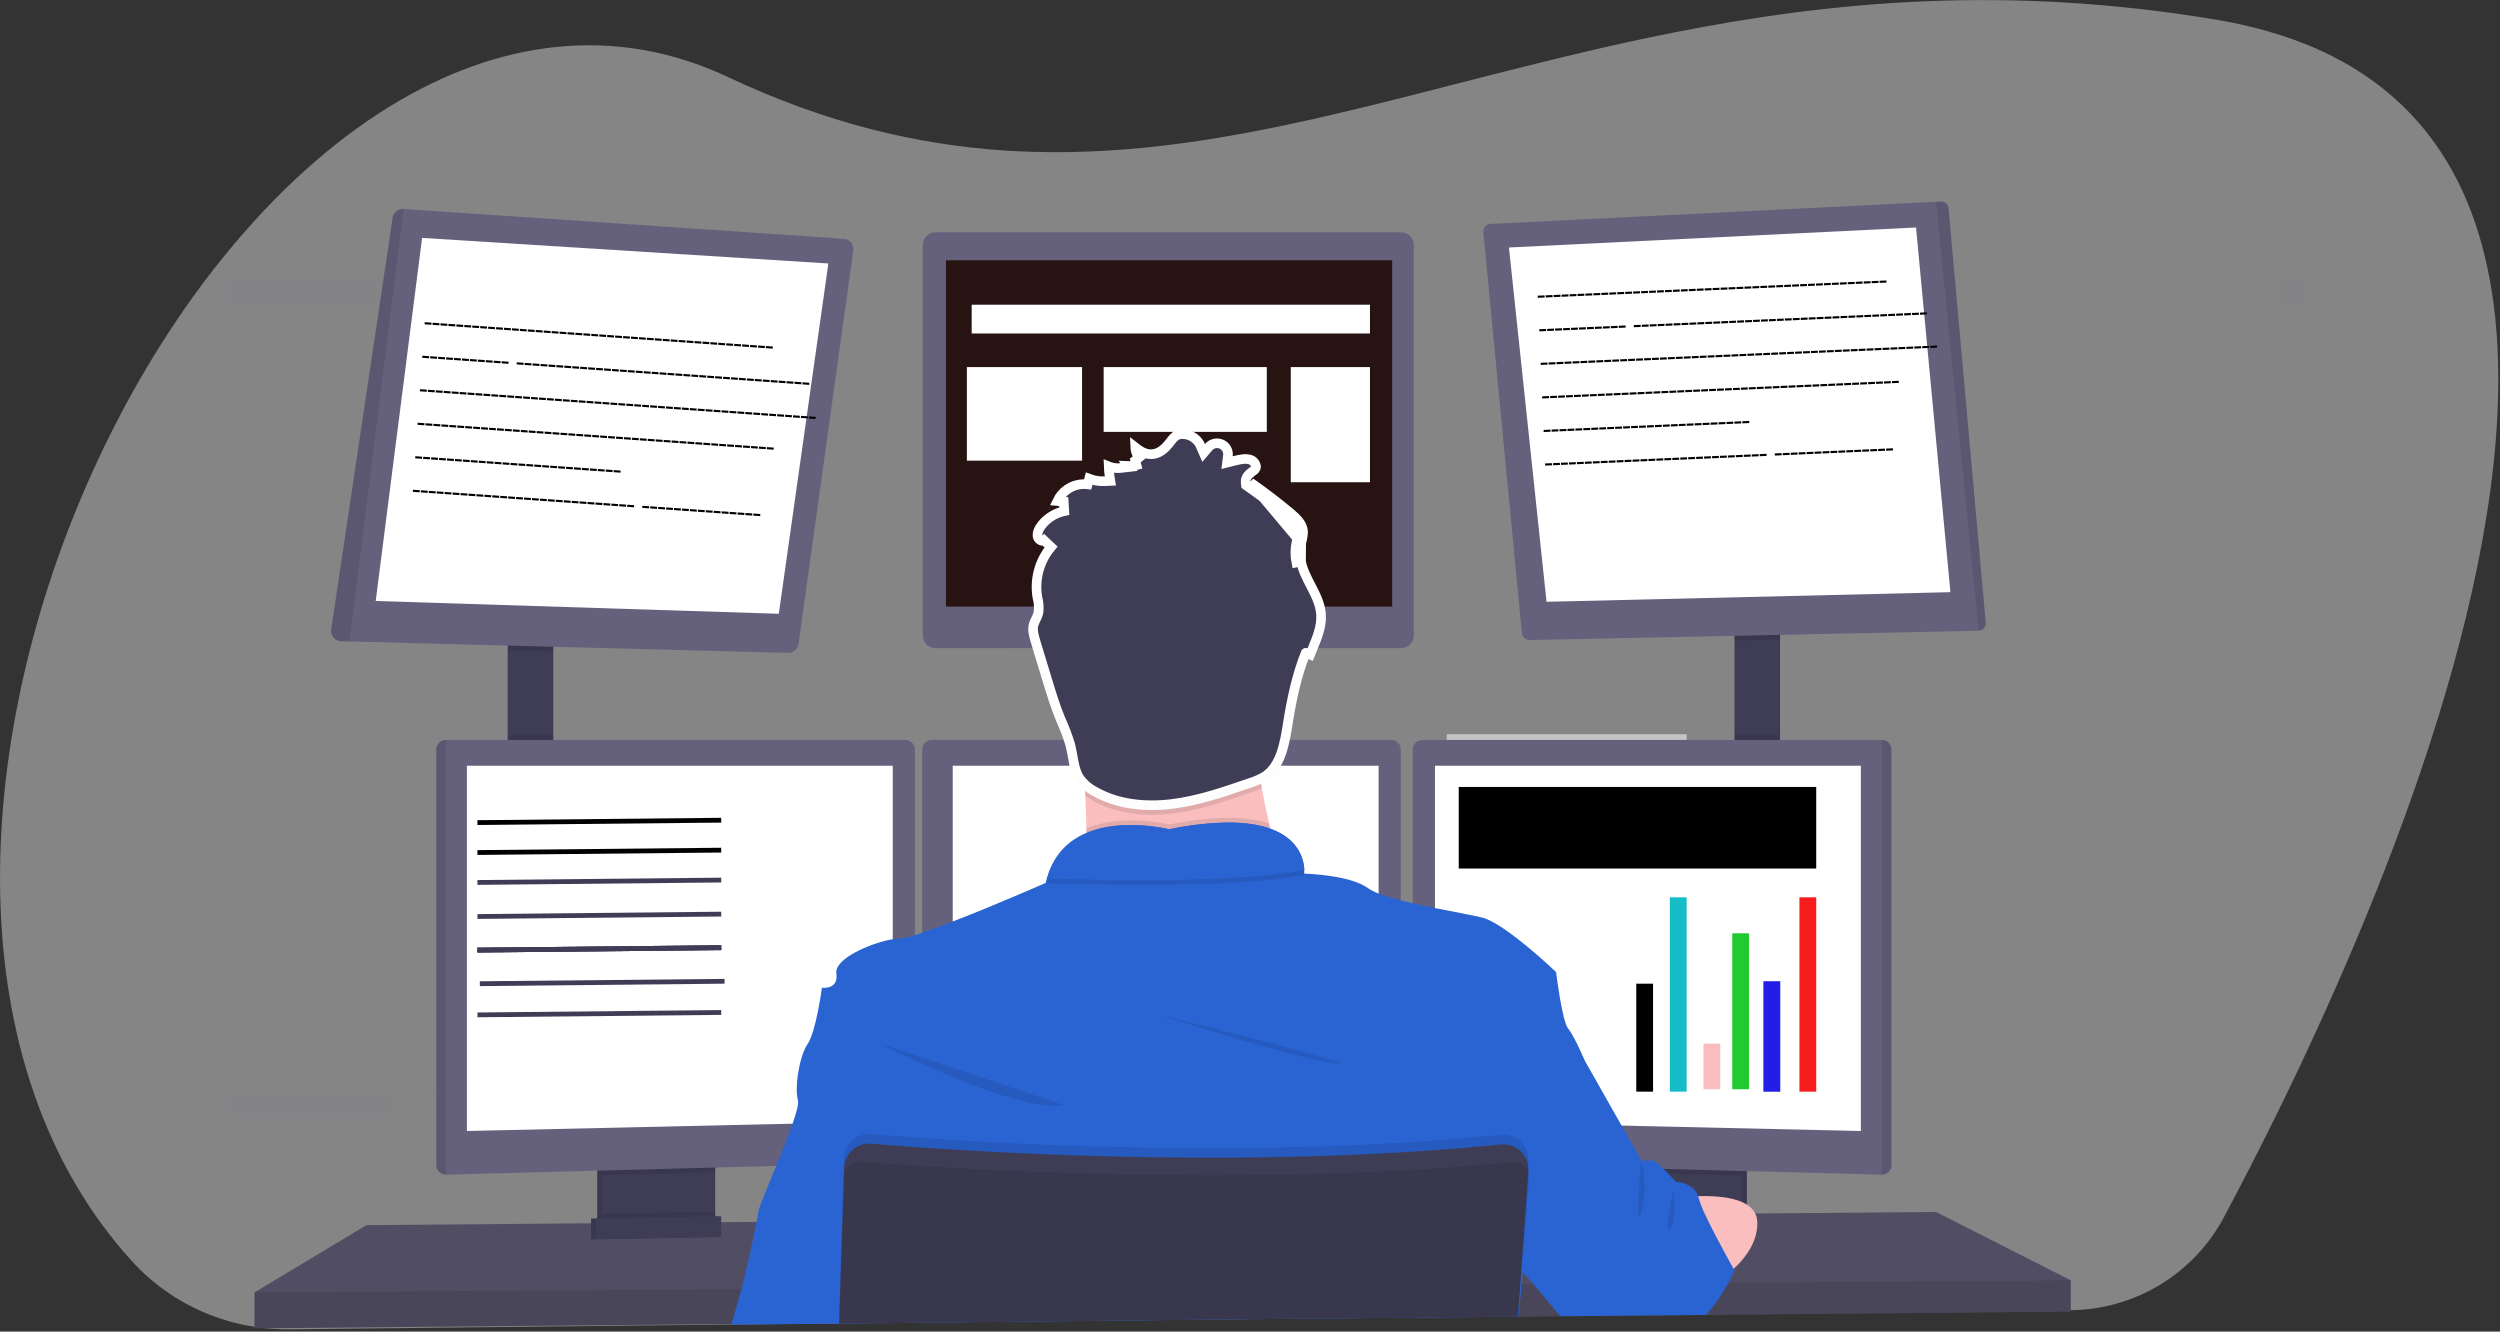 <svg width="1042" height="555" viewBox="0 0 1042 555" fill="none" xmlns="http://www.w3.org/2000/svg">
<rect x="0" y="0" width="1042" height="555" fill="#333333" stroke="none"/>
<g clip-path="url(#clip0)">
<path opacity="0.4" d="M961.48 438.21C960.32 440.71 959.163 443.177 958.01 445.61C956.21 449.39 954.433 453.097 952.68 456.73C951.9 458.34 951.12 459.92 950.36 461.5C941.76 479.07 933.73 494.61 926.91 507.39C920.722 518.97 911.533 528.672 900.306 535.481C889.08 542.29 876.229 545.954 863.1 546.09L711.45 547.74H709.85L696.85 547.88L685.73 548L651.63 548.37H650.25L632.89 548.56H632.36L525.36 549.72L429.85 550.72L418.74 550.84L349.74 551.59H349.66L304.91 552.07H304.43L162.93 553.6L120.6 554.06C111.567 554.162 102.571 552.874 93.93 550.24C78.892 545.698 65.377 537.141 54.84 525.49C36.66 505.46 23.41 482.09 14.51 456.73C13.223 453.07 12.023 449.363 10.91 445.61C-19.9 341.46 17.66 207.09 85.26 117.17C88.093 113.41 90.973 109.743 93.9 106.17L93.97 106.09C114.76 80.57 138.07 59.25 162.9 44.09C206.9 17.18 255.65 9.6 303.6 32.19C344.17 51.31 382.05 60.3 418.77 62.74C422.48 62.98 426.19 63.16 429.88 63.27C514.11 65.92 593.05 35.57 685.75 15.98C689.44 15.2 693.14 14.43 696.87 13.7C763 0.54 836.36 -6.4 923.6 8.19C932.664 9.671 941.607 11.81 950.36 14.59C954.207 15.83 957.913 17.163 961.48 18.59C1003.12 35.53 1025.83 66.83 1035.48 106.05C1036.39 109.69 1037.18 113.393 1037.85 117.16C1054.96 211.5 1004.85 345.32 961.48 438.21Z" fill="white"/>
<g opacity="0.1">
<path opacity="0.1" d="M162.99 53.42V563.04L120.66 563.5C111.627 563.602 102.631 562.314 93.99 559.68V115.42H94.06C114.85 89.87 138.16 68.55 162.99 53.42Z" fill="#6C63FF"/>
<path opacity="0.1" d="M1037.99 126.5H85.35C88.183 122.74 91.063 119.073 93.99 115.5V115.42H1035.62C1036.53 119.04 1037.32 122.733 1037.99 126.5Z" fill="#6C63FF"/>
<path opacity="0.1" d="M961.57 27.93V454.93H958.1C956.3 458.71 954.523 462.417 952.77 466.05C951.99 467.66 951.21 469.24 950.45 470.82V23.89C954.297 25.13 958.003 26.477 961.57 27.93Z" fill="#6C63FF"/>
<path opacity="0.1" d="M696.96 23V557.25L685.84 557.37V25.28C689.53 24.5 693.23 23.73 696.96 23Z" fill="#6C63FF"/>
<path opacity="0.1" d="M429.97 72.57V560.15L418.86 560.27V72.04C422.57 72.28 426.28 72.42 429.97 72.57Z" fill="#6C63FF"/>
<path opacity="0.1" d="M958.1 454.94C956.3 458.72 954.523 462.427 952.77 466.06H14.6C13.313 462.4 12.113 458.693 11 454.94H958.1Z" fill="#6C63FF"/>
</g>
<path d="M230.6 265.83H211.6V323.49H230.6V265.83Z" fill="#3F3D56"/>
<path d="M741.93 262.83H722.93V323.83H741.93V262.83Z" fill="#3F3D56"/>
<path d="M863.1 533.65V546.65L711.18 548.05L709.56 548.08L651.82 548.61L650.44 548.63L632.89 548.78H632.37L525.39 549.77L349.78 551.4H349.63L304.98 551.82L304.5 551.83L106.1 553.65V538.65L152.75 510.65L246.35 509.87L248.35 509.86L249.01 509.85L251.01 509.82L295.95 509.45L297.96 509.44L298.6 509.43L300.6 509.42L315.01 509.3L315.39 509.29L350.94 508.99H351.23L628.63 506.65L635.42 506.6H636.1L641.28 506.55L678.93 506.24L680.93 506.21L682.78 506.19H683.74L695.45 506.1L697.77 506.07L700.88 506.05L710.63 505.96L726.1 505.83L728.1 505.81L731.58 505.79H732.23L806.94 505.15L863.1 533.65Z" fill="#65617D"/>
<path opacity="0.2" d="M863.1 533.65V546.65L711.18 548.05L709.56 548.08L651.82 548.61L650.44 548.63L632.89 548.78H632.37L525.39 549.77L349.78 551.4H349.63L304.98 551.82L304.5 551.83L106.1 553.65V538.65L152.75 510.65L246.35 509.87L248.35 509.86L249.01 509.85L251.01 509.82L295.95 509.45L297.96 509.44L298.6 509.43L300.6 509.42L315.01 509.3L315.39 509.29L350.94 508.99H351.23L628.63 506.65L635.42 506.6H636.1L641.28 506.55L678.93 506.24L680.93 506.21L682.78 506.19H683.74L695.45 506.1L697.77 506.07L700.88 506.05L710.63 505.96L726.1 505.83L728.1 505.81L731.58 505.79H732.23L806.94 505.15L863.1 533.65Z" fill="black"/>
<path d="M296.1 483.66V508.15C296.101 509.31 295.772 510.446 295.152 511.427C294.533 512.408 293.648 513.192 292.6 513.69C291.82 514.068 290.967 514.273 290.1 514.29L255.2 515.03C254.268 515.052 253.343 514.857 252.5 514.46C251.434 513.971 250.53 513.186 249.897 512.199C249.265 511.211 248.929 510.063 248.93 508.89V483.66H296.1Z" fill="#3F3D56"/>
<path opacity="0.1" d="M296.1 483.66V508.15C296.101 509.31 295.772 510.446 295.152 511.427C294.533 512.408 293.648 513.192 292.6 513.69C291.82 514.068 290.967 514.273 290.1 514.29L255.2 515.03C254.268 515.052 253.343 514.857 252.5 514.46C251.434 513.971 250.53 513.186 249.897 512.199C249.265 511.211 248.929 510.063 248.93 508.89V483.66H296.1Z" fill="black"/>
<path d="M298.1 483.66V508.15C298.101 509.31 297.772 510.446 297.152 511.427C296.533 512.408 295.648 513.192 294.6 513.69C293.82 514.068 292.967 514.273 292.1 514.29L257.2 515.03C256.268 515.052 255.343 514.857 254.5 514.46C253.434 513.971 252.53 513.186 251.897 512.199C251.265 511.211 250.929 510.063 250.93 508.89V483.66H298.1Z" fill="#3F3D56"/>
<path d="M728.1 483.66H680.93V515.16H728.1V483.66Z" fill="#3F3D56"/>
<path opacity="0.1" d="M728.1 483.66H680.93V515.16H728.1V483.66Z" fill="black"/>
<path d="M726.1 483.66H678.93V515.16H726.1V483.66Z" fill="#3F3D56"/>
<path opacity="0.1" d="M230.6 265.82V271.55L211.6 271.06V265.82H230.6Z" fill="black"/>
<path d="M355.66 104.4L332.83 268.4C332.685 269.448 332.16 270.405 331.353 271.089C330.547 271.774 329.517 272.137 328.46 272.11L145.66 267.37L142.19 267.28C141.586 267.266 140.991 267.124 140.446 266.865C139.9 266.605 139.415 266.234 139.022 265.774C138.63 265.315 138.339 264.777 138.168 264.198C137.997 263.618 137.95 263.009 138.03 262.41L163.66 90.73C163.825 89.667 164.383 88.704 165.224 88.032C166.064 87.36 167.126 87.027 168.2 87.1L351.66 99.52C352.252 99.554 352.83 99.711 353.359 99.98C353.887 100.249 354.354 100.625 354.73 101.083C355.105 101.542 355.382 102.073 355.542 102.644C355.702 103.215 355.743 103.813 355.66 104.4V104.4Z" fill="#65617D"/>
<path d="M175.93 99.16L156.6 250.49L324.6 255.82L345.26 109.82L175.93 99.16Z" fill="white"/>
<rect x="603" y="306" width="100" height="100" fill="#C4C4C4"/>
<path d="M583.94 96.82H389.93C386.986 96.82 384.6 99.206 384.6 102.15V264.82C384.6 267.764 386.986 270.15 389.93 270.15H583.94C586.884 270.15 589.27 267.764 589.27 264.82V102.15C589.27 99.206 586.884 96.82 583.94 96.82Z" fill="#65617D"/>
<path d="M580.26 108.49H394.26V252.82H580.26V108.49Z" fill="#281313"/>
<path opacity="0.1" d="M741.93 262.82V266.61L722.93 267V262.82H741.93Z" fill="black"/>
<path d="M827.66 259.62C827.687 260.034 827.63 260.45 827.492 260.842C827.355 261.233 827.139 261.593 826.859 261.9C826.579 262.206 826.24 262.453 825.862 262.624C825.484 262.796 825.075 262.89 824.66 262.9L637.46 266.77C636.682 266.786 635.927 266.507 635.347 265.99C634.766 265.472 634.403 264.754 634.33 263.98L618.24 96.7C618.2 96.285 618.245 95.866 618.372 95.469C618.499 95.072 618.705 94.705 618.978 94.39C619.251 94.075 619.585 93.818 619.96 93.636C620.335 93.454 620.744 93.35 621.16 93.33L806.94 84.09L808.94 83.99C809.735 83.948 810.515 84.217 811.116 84.739C811.717 85.261 812.091 85.997 812.16 86.79L827.66 259.62Z" fill="#65617D"/>
<path d="M628.93 103.16L798.6 94.82L812.93 246.82L644.6 250.82L628.93 103.16Z" fill="white"/>
<path opacity="0.1" d="M827.66 259.62C827.687 260.034 827.63 260.45 827.492 260.842C827.355 261.233 827.139 261.593 826.859 261.9C826.579 262.206 826.24 262.453 825.862 262.624C825.484 262.796 825.075 262.89 824.66 262.9L806.94 84.09L808.94 83.99C809.735 83.948 810.515 84.217 811.116 84.739C811.717 85.261 812.091 85.997 812.16 86.79L827.66 259.62Z" fill="black"/>
<path opacity="0.1" d="M168.23 87.09L145.66 267.37L142.19 267.28C141.586 267.266 140.991 267.124 140.446 266.865C139.9 266.605 139.415 266.234 139.022 265.774C138.63 265.315 138.339 264.777 138.168 264.198C137.997 263.618 137.95 263.009 138.03 262.41L163.66 90.73C163.823 89.659 164.385 88.689 165.232 88.015C166.079 87.34 167.15 87.01 168.23 87.09V87.09Z" fill="black"/>
<path opacity="0.1" d="M230.6 306.41H211.6V323.49H230.6V306.41Z" fill="black"/>
<path opacity="0.1" d="M298.1 483.65V488.62L250.93 489.88V483.65H298.1Z" fill="black"/>
<path d="M381.35 312.36V480.56C381.338 481.587 380.931 482.569 380.215 483.305C379.498 484.04 378.526 484.472 377.5 484.51L185.85 489.61H185.8C184.756 489.597 183.759 489.177 183.021 488.439C182.283 487.701 181.863 486.704 181.85 485.66V312.36C181.863 311.316 182.283 310.319 183.021 309.581C183.759 308.843 184.756 308.423 185.8 308.41H377.4C378.444 308.423 379.441 308.843 380.179 309.581C380.917 310.319 381.337 311.316 381.35 312.36V312.36Z" fill="#65617D"/>
<path opacity="0.1" d="M185.85 308.41V489.61H185.8C184.756 489.597 183.759 489.177 183.021 488.439C182.283 487.701 181.863 486.704 181.85 485.66V312.36C181.863 311.316 182.283 310.319 183.021 309.581C183.759 308.843 184.756 308.423 185.8 308.41H185.85Z" fill="black"/>
<path d="M194.6 319.15H372.1V467.4L194.6 471.4V319.15Z" fill="white"/>
<path opacity="0.1" d="M741.93 306.41H722.93V323.83H741.93V306.41Z" fill="black"/>
<path opacity="0.1" d="M726.1 483.65V490.06L678.93 488.8V483.65H726.1Z" fill="black"/>
<path d="M788.35 312.36V485.66C788.337 486.712 787.91 487.717 787.161 488.456C786.412 489.196 785.402 489.61 784.35 489.61V489.61L592.66 484.51C591.634 484.472 590.662 484.04 589.945 483.305C589.229 482.569 588.822 481.587 588.81 480.56V312.36C588.823 311.316 589.243 310.319 589.981 309.581C590.719 308.843 591.716 308.423 592.76 308.41H784.36C785.411 308.413 786.418 308.828 787.164 309.567C787.911 310.306 788.337 311.31 788.35 312.36V312.36Z" fill="#65617D"/>
<path opacity="0.1" d="M788.35 312.36V485.66C788.337 486.712 787.91 487.717 787.161 488.456C786.412 489.196 785.402 489.61 784.35 489.61V489.61V308.41C785.402 308.41 786.412 308.824 787.161 309.564C787.91 310.303 788.337 311.308 788.35 312.36Z" fill="black"/>
<path d="M775.6 319.15H598.1V467.4L775.6 471.4V319.15Z" fill="white"/>
<path d="M583.85 312.36V480.56C583.838 481.587 583.431 482.569 582.715 483.305C581.998 484.04 581.026 484.472 580 484.51L388.35 489.61C387.298 489.61 386.288 489.196 385.539 488.456C384.79 487.717 384.363 486.712 384.35 485.66V312.36C384.363 311.316 384.783 310.319 385.521 309.581C386.259 308.843 387.256 308.423 388.3 308.41H579.9C580.944 308.423 581.941 308.843 582.679 309.581C583.417 310.319 583.837 311.316 583.85 312.36V312.36Z" fill="#65617D"/>
<path d="M397.1 319.15H574.6V467.4L397.1 471.4V319.15Z" fill="white"/>
<path opacity="0.1" d="M863.1 533.65V546.65L711.18 548.05L709.56 548.08L651.82 548.61L650.44 548.63L632.89 548.78H632.37L525.39 549.77L349.78 551.4H349.63L304.98 551.82L304.5 551.83L106.1 553.65V538.65L308.61 537.32H309.09L350.08 537.04H350.27L633.35 535.17H633.64L633.81 535.16H634.28L639.07 535.13H640.53L715.02 534.63L719.42 534.61L720.4 534.6L863.1 533.65Z" fill="black"/>
<path d="M487.26 323.49C515.609 323.49 538.59 300.509 538.59 272.16C538.59 243.811 515.609 220.83 487.26 220.83C458.911 220.83 435.93 243.811 435.93 272.16C435.93 300.509 458.911 323.49 487.26 323.49Z" fill="#FBBEBE"/>
<path d="M538.6 377.16C538.6 377.16 439.1 389.16 448.6 377.16C452.04 372.82 452.99 359.96 452.8 345.31C452.74 340.86 452.58 336.25 452.35 331.66C451.25 309.66 448.6 288.16 448.6 288.16C448.6 288.16 535.6 247.16 525.6 279.66C521.6 292.79 522.91 311.23 525.95 328.54C526.84 333.59 527.87 338.54 528.95 343.24C531.586 354.704 534.807 366.025 538.6 377.16V377.16Z" fill="#FBBEBE"/>
<path opacity="0.1" d="M538.6 377.16C538.6 377.16 439.1 389.16 448.6 377.16C452.04 372.82 452.99 359.96 452.8 345.31C467.97 338.83 487.27 343.66 487.27 343.66C507.59 339.61 520.62 340.4 528.95 343.24C531.586 354.704 534.807 366.025 538.6 377.16V377.16Z" fill="black"/>
<path d="M349.74 552.53V551.69L525.36 549.78L632.36 548.78H632.66L632.55 550.26L632.7 548.78H632.89V548.61L634.26 535.16L634.78 530.07L634.94 528.48L635.08 527.15L641.26 506.54L647.44 485.96L652.64 468.63L660.58 442.15C660.58 442.15 656.08 431.65 653.58 428.65C651.08 425.65 648.58 405.15 648.58 405.15C648.58 405.15 627.24 384.82 617.91 382.48C614 381.48 606.28 380.15 598.08 378.48C595.01 377.86 591.86 377.2 588.83 376.48C587.12 376.09 585.44 375.68 583.83 375.27C580.696 374.487 577.608 373.533 574.58 372.41C572.992 371.833 571.481 371.064 570.08 370.12C562.73 364.73 544.31 364.12 543.6 364.12C543.598 364.097 543.598 364.073 543.6 364.05V363.96C543.626 363.54 543.626 363.12 543.6 362.7C543.6 362.3 543.6 361.83 543.51 361.3C543.51 361.14 543.51 360.97 543.44 360.8C543.39 360.44 543.33 360.06 543.24 359.66C543.21 359.481 543.17 359.304 543.12 359.13C542.83 357.925 542.411 356.755 541.87 355.64C541.8 355.48 541.71 355.31 541.63 355.15C541.14 354.226 540.571 353.346 539.93 352.52C539.8 352.35 539.66 352.17 539.51 352C538.691 351.034 537.78 350.15 536.79 349.36C536.52 349.15 536.24 348.93 535.95 348.73C535.788 348.599 535.618 348.479 535.44 348.37L534.55 347.79L533.72 347.31C532.99 346.91 532.22 346.52 531.38 346.15C531.12 346.03 530.84 345.92 530.56 345.81C530.28 345.7 529.84 345.53 529.47 345.39H529.41L528.66 345.09C528.09 344.9 527.51 344.73 526.9 344.56L525.97 344.32L524.97 344.09L523.97 343.88C522.97 343.68 521.9 343.5 520.78 343.36L519.64 343.22L518.47 343.1L517.26 343L515.54 342.9L513.54 342.83C504.719 342.829 495.923 343.764 487.3 345.62C481.309 344.287 475.173 343.722 469.04 343.94H468.17L467.17 344H466.53L465.24 344.12C464.81 344.12 464.37 344.21 463.94 344.27C463.51 344.33 463.06 344.38 462.63 344.45L461.97 344.56C461.32 344.67 460.66 344.79 459.97 344.93C459.75 344.97 459.53 345.02 459.31 345.08C458.44 345.27 457.57 345.5 456.71 345.76C456.28 345.88 455.85 346.02 455.42 346.17C455.2 346.23 454.99 346.31 454.78 346.39L454.14 346.62L453.51 346.87L452.76 347.17C452.38 347.33 452.01 347.5 451.64 347.68C451.43 347.77 451.22 347.87 451.02 347.98C450.82 348.09 450.61 348.18 450.42 348.29C448.159 349.458 446.069 350.932 444.21 352.67L443.7 353.16L443.2 353.67C443.03 353.84 442.87 354.02 442.71 354.2C442.058 354.912 441.45 355.664 440.89 356.45C440.73 356.66 440.58 356.87 440.43 357.09C439.795 358.026 439.221 359.001 438.71 360.01C438.58 360.25 438.46 360.5 438.34 360.74C437.524 362.429 436.855 364.186 436.34 365.99C436.153 366.657 435.983 367.323 435.83 367.99C435.83 367.99 414.66 377.33 397.1 384.09C392.43 385.89 388.03 387.52 384.35 388.75C383.28 389.11 382.28 389.44 381.35 389.75C379.332 390.479 377.234 390.963 375.1 391.19C374.094 391.206 373.091 391.3 372.1 391.47C364.03 392.78 350.2 398.47 348.69 404.18C348.567 404.636 348.533 405.111 348.59 405.58C348.59 405.58 348.59 405.65 348.59 405.69C349.59 412.69 342.59 411.69 342.59 411.69C342.59 411.69 340.09 430.19 336.59 435.19C334.06 438.79 332.33 446.82 332.11 452.88C331.984 454.768 332.132 456.664 332.55 458.51C332.55 458.56 332.55 458.61 332.55 458.65C332.95 459.99 331.99 463.65 330.36 468.34C328.59 473.49 326.01 479.89 323.53 485.93C319.79 495.05 316.27 503.33 316.05 505.15C315.96 505.96 315.7 507.41 315.34 509.28C313.88 516.9 310.64 531.41 309.04 537.28C307.85 541.66 306.12 547.66 304.93 551.78C304.93 551.9 304.86 552.02 304.83 552.13L349.66 551.69V552.53H349.8H349.74Z" fill="#2A64D3"/>
<path opacity="0.1" d="M366.1 434.66C366.1 434.66 423.1 464.16 443.6 460.66L366.1 434.66Z" fill="black"/>
<path opacity="0.1" d="M482.1 422.66C482.1 422.66 537.6 440.66 556.1 443.16C574.6 445.66 482.1 422.66 482.1 422.66Z" fill="black"/>
<path opacity="0.1" d="M543.66 364.74C514.66 370.08 460.06 368.93 436.46 368.12C445.11 337.12 487.29 347.66 487.29 347.66C539.5 337.24 543.5 358.86 543.66 364.74Z" fill="black"/>
<path d="M543.66 362.74C514.66 368.08 460.06 366.93 436.46 366.12C445.11 335.12 487.29 345.66 487.29 345.66C539.5 335.24 543.5 356.86 543.66 362.74Z" fill="#2A64D3"/>
<path d="M697.6 499.41C697.6 499.41 731.76 494.16 732.43 509.16C733.1 524.16 715.01 534.64 715.01 534.64L697.6 499.41Z" fill="#FBBEBE"/>
<path opacity="0.1" d="M525.95 328.54C524.481 329.197 522.979 329.777 521.45 330.28C510.67 334 499.8 337.75 488.45 339.11C477.1 340.47 465.19 339.27 455.29 333.61C454.251 333.023 453.249 332.372 452.29 331.66C451.19 309.66 448.54 288.16 448.54 288.16C448.54 288.16 535.54 247.16 525.54 279.66C521.56 292.79 522.91 311.23 525.95 328.54Z" fill="black"/>
<path d="M542.27 234.07L540.309 234.461C540.309 234.461 540.309 234.461 540.309 234.461C539.743 231.624 539.769 228.7 540.386 225.873L540.405 225.788L540.43 225.705C540.842 224.383 541.077 223.011 541.128 221.627C541.053 220.585 540.588 219.566 539.769 218.508C538.92 217.41 537.784 216.389 536.558 215.365L536.558 215.365C531.222 210.908 525.714 206.697 520.035 202.73L519.325 202.234L519.201 201.377C518.891 199.241 520.307 197.884 521.162 197.174C521.418 196.961 521.769 196.694 522.063 196.471C522.224 196.349 522.367 196.24 522.47 196.159C522.859 195.851 523.106 195.621 523.262 195.421L523.263 195.42C523.55 195.052 523.666 194.441 523.298 193.596C522.927 192.741 522.187 192.008 521.407 191.701C519.459 190.933 517.138 191.392 514.277 192.11L511.436 192.823L511.806 189.917C511.931 188.937 511.736 187.943 511.25 187.082C510.764 186.221 510.014 185.54 509.11 185.14C508.206 184.74 507.197 184.643 506.234 184.862C505.27 185.082 504.403 185.607 503.761 186.358L501.685 188.791L500.407 185.86C499.82 184.513 498.882 183.349 497.691 182.49C496.504 181.632 495.109 181.109 493.65 180.973C492.262 180.866 491.357 181.059 490.708 181.345C490.049 181.635 489.501 182.088 488.913 182.744C488.614 183.078 488.32 183.445 487.992 183.865C487.934 183.939 487.875 184.015 487.815 184.093C487.544 184.441 487.246 184.824 486.935 185.199C486.161 186.134 485.212 187.14 483.919 187.991C482.568 188.88 481.181 189.308 479.782 189.316C478.405 189.324 477.156 188.924 476.058 188.375C475.057 187.875 474.082 187.189 473.177 186.478C473.188 186.729 473.212 186.979 473.249 187.229C473.436 188.493 473.953 189.686 474.747 190.687L473.18 191.93L473.691 193.864C472.563 194.162 471.399 194.285 470.241 194.232L470.553 194.666L467.169 195.057C465.654 195.232 464.119 195.073 462.671 194.593C462.475 194.528 462.28 194.457 462.088 194.38C462.132 195.679 462.255 196.975 462.456 198.261L462.8 200.46L460.576 200.568C458.306 200.677 456.055 200.316 453.959 199.527L453.323 201.866C450.348 201.51 447.345 202.25 444.875 203.946C443.067 205.187 441.635 206.878 440.708 208.834L443.363 209.078L443.598 213.026C439.943 213.806 436.663 215.807 434.295 218.698C432.811 220.556 432.121 222.419 432.542 223.888C432.696 224.424 433.216 225.001 433.912 225.287C434.601 225.57 434.993 225.41 435.166 225.247L438.073 227.984C435.643 230.885 433.877 234.282 432.899 237.937C431.928 241.562 431.756 245.355 432.394 249.053C432.913 250.97 433.082 252.965 432.891 254.942L432.881 255.043L432.861 255.142C432.643 256.234 432.201 257.199 431.83 257.974C431.769 258.101 431.711 258.223 431.654 258.34C431.337 258.996 431.089 259.51 430.913 260.055L430.908 260.071L430.902 260.088C430.149 262.288 430.83 264.805 431.763 267.855L431.763 267.858L436.453 283.276L436.453 283.278L436.552 283.601C438.219 289.065 439.856 294.428 441.984 299.6C443.586 303.079 444.95 306.664 446.064 310.328L446.075 310.367L446.085 310.406C446.496 311.982 446.803 313.713 447.092 315.339C447.253 316.247 447.408 317.122 447.573 317.92C448.06 320.286 448.681 322.374 449.817 324.174C451.473 326.554 453.682 328.497 456.254 329.836L456.289 329.854L456.323 329.874C465.722 335.253 477.2 336.452 488.251 335.124C499.324 333.794 509.982 330.122 520.787 326.39L520.825 326.377L520.863 326.365C523.087 325.695 525.221 324.761 527.222 323.582C530.433 321.464 532.491 318.197 533.922 314.241C535.366 310.246 536.105 305.742 536.805 301.318L538.78 301.63L536.805 301.318C538.363 291.461 540.461 281.513 544.211 272.092C544.211 272.091 544.212 272.091 544.212 272.09L546.07 272.83C546.398 272.004 546.74 271.177 547.084 270.347C549.024 265.657 550.998 260.886 550.59 255.89C550.259 251.655 548.291 247.855 546.314 244.04C544.645 240.818 542.97 237.586 542.27 234.07ZM542.27 234.07C541.758 231.503 541.782 228.858 542.34 226.3M542.27 234.07L542.34 226.3M542.34 226.3C542.814 224.776 543.08 223.195 543.13 221.6C542.96 218.38 540.32 215.9 537.84 213.83C532.46 209.337 526.907 205.09 521.18 201.09L542.34 226.3Z" fill="#3F3D56" stroke="white" stroke-width="4"/>
<path d="M722.93 529.41C722.93 529.41 722.04 531.53 720.4 534.6C717.919 539.323 714.899 543.743 711.4 547.77L711.13 548.06H709.51L651.77 548.59H650.39L650.22 548.39L639.02 535.1L634.8 530.09L634.63 529.88L634.27 529.46L634.07 529.22L633.81 528.91L625.6 519.17L628.6 506.67L633.71 485.61L633.84 485.1L634.84 481.1L635.55 478.1L637.93 468.32L646.09 434.67L660.59 442.17L675.88 469.17L684.09 483.67H688.59C689.44 483.67 691.39 485.31 693.35 487.2C694.05 487.87 694.75 488.58 695.35 489.2C697.13 491.04 698.54 492.62 698.54 492.62C698.54 492.62 705.83 492.78 707.79 498.52C707.891 498.798 707.975 499.082 708.04 499.37C708.691 501.626 709.537 503.821 710.57 505.93C711.86 508.74 713.48 511.93 715.12 515.12C718.17 520.97 721.27 526.54 722.41 528.56L722.55 528.81L722.93 529.41Z" fill="#2A64D3"/>
<path opacity="0.1" d="M637.03 484.26L636.93 485.69V485.79L636.76 488.09L635.43 506.6L633.82 528.9L633.36 535.18L632.36 548.62V548.79L525.36 549.79L349.77 551.69V552.53H349.63V551.69V551.41L350.08 537.05L350.94 508.99L351.68 485.2L351.75 482.83C351.794 481.4 352.129 479.993 352.734 478.696C353.34 477.4 354.203 476.24 355.272 475.288C356.341 474.336 357.592 473.612 358.95 473.161C360.308 472.709 361.744 472.538 363.17 472.66C367.89 473.06 374.02 473.55 381.35 474.07L384.35 474.29C426.68 477.23 504.91 481.03 583.85 476.29C585.51 476.2 587.18 476.1 588.85 475.98C601.09 475.21 613.32 474.22 625.43 472.98C626.961 472.82 628.508 472.997 629.963 473.499C631.418 474.001 632.746 474.817 633.851 475.887C634.957 476.958 635.815 478.258 636.364 479.696C636.913 481.134 637.141 482.675 637.03 484.21V484.26Z" fill="black"/>
<path d="M349.74 552.53V551.69L525.36 549.78L632.36 548.78H632.66V548.61L633.66 535.17L634.09 529.17L635.73 506.56L637.02 488.66V488.22C637.08 487.395 637.043 486.566 636.91 485.75C636.916 485.717 636.916 485.683 636.91 485.65C636.635 483.962 635.948 482.369 634.91 481.01C633.809 479.598 632.366 478.49 630.718 477.79C629.07 477.09 627.271 476.822 625.49 477.01C613.38 478.25 601.15 479.24 588.91 480.01C587.24 480.13 585.57 480.23 583.91 480.32C504.97 485.01 426.74 481.21 384.41 478.32L381.41 478.1C374.08 477.58 367.95 477.1 363.23 476.69C360.633 476.471 358.048 477.221 355.972 478.797C353.896 480.372 352.478 482.66 351.99 485.22C351.889 485.761 351.829 486.31 351.81 486.86L351.13 509.02L350.2 537.09L349.76 551.45V551.73V552.57L349.74 552.53Z" fill="#3F3D56"/>
<path opacity="0.1" d="M637.33 491.27L636.1 506.6L634.27 529.45L633.81 535.17L632.81 547.98L632.75 548.62V548.79L632.6 550.27L632.71 548.79H632.42L525.42 549.79L349.77 551.69V551.41L350.26 537.05L351.26 508.99L351.9 490.34C351.931 489.279 352.228 488.243 352.762 487.326C353.297 486.409 354.052 485.64 354.96 485.09C356.092 484.396 357.416 484.081 358.74 484.19C360.84 484.36 363.42 484.56 366.43 484.78C371.32 485.14 377.35 485.56 384.37 486C397.37 486.82 413.68 487.7 432.37 488.42C484.37 490.42 554.57 491.09 621.25 485.25C624.25 484.99 627.35 484.7 630.38 484.41C631.579 484.29 632.788 484.52 633.86 485.07C634.164 485.221 634.452 485.402 634.72 485.61C635.591 486.241 636.28 487.089 636.72 488.07C636.822 488.265 636.906 488.469 636.97 488.68C637.27 489.509 637.393 490.391 637.33 491.27V491.27Z" fill="black"/>
<path opacity="0.1" d="M298.1 504.96V508.15C298.101 509.31 297.772 510.446 297.152 511.427C296.533 512.408 295.648 513.192 294.6 513.69L254.5 514.46C253.434 513.971 252.53 513.186 251.897 512.199C251.265 511.211 250.929 510.063 250.93 508.89V505.89L298.1 504.96Z" fill="black"/>
<path d="M298.6 515.57L246.35 516.57V507.9L298.6 506.9V515.57Z" fill="#3F3D56"/>
<path opacity="0.1" d="M298.6 515.57L246.35 516.57V507.9L298.6 506.9V515.57Z" fill="black"/>
<path d="M300.6 515.57L248.35 516.57V507.9L300.6 506.9V515.57Z" fill="#3F3D56"/>
<g opacity="0.1">
<path opacity="0.1" d="M473.59 188.65C472.613 187.381 471.964 185.89 471.7 184.31C471.459 185.855 471.603 187.435 472.12 188.91C472.616 188.864 473.108 188.777 473.59 188.65Z" fill="black"/>
<path opacity="0.1" d="M460.89 195.29C460.701 194.064 460.578 192.829 460.52 191.59C460.52 192.82 460.52 194.06 460.52 195.3L460.89 195.29Z" fill="black"/>
<path opacity="0.1" d="M542.39 228.66C542.445 227.769 542.566 226.883 542.75 226.01C543.223 224.489 543.492 222.912 543.55 221.32C543.528 220.963 543.474 220.608 543.39 220.26C543.22 221.18 542.95 222.1 542.75 223.01C542.351 224.865 542.229 226.769 542.39 228.66Z" fill="black"/>
<path opacity="0.1" d="M521.59 197.76L522.68 198.55C523.599 197.885 524.459 197.143 525.25 196.33C525.626 195.81 525.859 195.199 525.926 194.561C525.993 193.922 525.891 193.277 525.63 192.69C525.53 192.918 525.403 193.133 525.25 193.33C524.02 194.91 521.3 195.78 521.59 197.76Z" fill="black"/>
<path opacity="0.1" d="M439.42 207.38C439.055 208.109 438.764 208.873 438.55 209.66C440.114 208.787 441.799 208.15 443.55 207.77L439.42 207.38Z" fill="black"/>
<path opacity="0.1" d="M453.21 196.5C452.553 196.138 451.925 195.727 451.33 195.27C451.305 195.666 451.335 196.063 451.42 196.45C452.017 196.422 452.615 196.438 453.21 196.5V196.5Z" fill="black"/>
<path opacity="0.1" d="M550.98 255.42C550.57 260.27 548.31 264.94 546.48 269.54C542.81 278.76 540.74 288.54 539.19 298.35C537.8 307.14 536.19 317.12 528.69 321.99C526.547 323.27 524.253 324.278 521.86 324.99C511.08 328.72 500.21 332.46 488.86 333.82C477.51 335.18 465.6 333.99 455.7 328.33C452.83 326.832 450.366 324.66 448.52 322C445.85 317.77 445.8 312.47 444.52 307.63C443.429 304.036 442.092 300.521 440.52 297.11C438.31 291.73 436.61 286.11 434.92 280.58C433.353 275.44 431.79 270.297 430.23 265.15C429.716 263.602 429.335 262.013 429.09 260.4C428.7 262.96 429.46 265.64 430.23 268.15C431.79 273.303 433.353 278.447 434.92 283.58C436.61 289.15 438.31 294.73 440.52 300.11C442.092 303.521 443.429 307.036 444.52 310.63C445.78 315.47 445.83 320.77 448.52 325C450.366 327.66 452.83 329.832 455.7 331.33C465.6 336.99 477.54 338.18 488.86 336.82C500.18 335.46 511.04 331.72 521.86 327.99C524.253 327.278 526.547 326.27 528.69 324.99C536.14 320.12 537.8 310.14 539.19 301.35C540.74 291.54 542.81 281.76 546.48 272.54C548.66 267.06 551.48 261.49 551 255.6C551 255.54 550.98 255.48 550.98 255.42Z" fill="black"/>
<path opacity="0.1" d="M431.29 251.55C431.29 251.55 431.29 251.48 431.29 251.44C431.47 249.677 431.314 247.895 430.83 246.19C430.631 245.093 430.5 243.984 430.44 242.87C430.325 244.985 430.456 247.106 430.83 249.19C430.99 249.97 431.17 250.76 431.29 251.55Z" fill="black"/>
<path opacity="0.1" d="M434.34 227.09C435.109 225.798 435.982 224.571 436.95 223.42C435.12 225.17 431.74 223.61 431.03 221.18C430.768 222.163 430.768 223.197 431.03 224.18C431.276 224.914 431.712 225.569 432.293 226.08C432.875 226.592 433.581 226.94 434.34 227.09V227.09Z" fill="black"/>
</g>
<path opacity="0.1" d="M684.1 483.66C684.1 483.66 687.27 495.16 684.1 505.16C680.93 515.16 684.1 483.66 684.1 483.66Z" fill="black"/>
<path opacity="0.1" d="M697.6 495.39C697.6 495.39 698.93 509.99 695.93 512.58C692.93 515.17 697.6 495.39 697.6 495.39Z" fill="black"/>
<path d="M198.99 342.86L300.6 341.86" stroke="black" stroke-width="2" stroke-miterlimit="10"/>
<path d="M198.99 355.33L300.6 354.34" stroke="black" stroke-width="2" stroke-miterlimit="10"/>
<path d="M198.99 367.81L300.6 366.81" stroke="#3F3D56" stroke-width="2" stroke-miterlimit="10"/>
<path d="M199 396L300.61 395" stroke="#3F3D56" stroke-width="2" stroke-miterlimit="10"/>
<path d="M199 396L300.61 395" stroke="#3F3D56" stroke-width="2" stroke-miterlimit="10"/>
<path d="M199 396L300.61 395" stroke="#3F3D56" stroke-width="2" stroke-miterlimit="10"/>
<path d="M199 423L300.61 422" stroke="#3F3D56" stroke-width="2" stroke-miterlimit="10"/>
<path d="M200 410L302 409" stroke="#3F3D56" stroke-width="2" stroke-miterlimit="10"/>
<path d="M199 382L300.61 381" stroke="#3F3D56" stroke-width="2" stroke-miterlimit="10"/>
<rect x="405" y="127" width="166" height="12" fill="white"/>
<rect x="403" y="153" width="48" height="39" fill="white"/>
<path d="M460 153H528V180H460V153Z" fill="white"/>
<path d="M179.806 135.367L176.954 135.167L177.016 134.285L179.868 134.484L179.806 135.367ZM183.115 135.598L180.262 135.399L180.324 134.516L183.176 134.715L183.115 135.598ZM186.423 135.829L183.57 135.63L183.632 134.747L186.485 134.947L186.423 135.829ZM189.731 136.061L186.879 135.861L186.941 134.979L189.793 135.178L189.731 136.061ZM193.04 136.292L190.187 136.093L190.249 135.21L193.101 135.409L193.04 136.292ZM196.348 136.523L193.495 136.324L193.557 135.441L196.41 135.641L196.348 136.523ZM199.656 136.755L196.804 136.555L196.865 135.673L199.718 135.872L199.656 136.755ZM202.965 136.986L200.112 136.787L200.174 135.904L203.026 136.103L202.965 136.986ZM206.273 137.217L203.42 137.018L203.482 136.135L206.335 136.335L206.273 137.217ZM209.581 137.449L206.729 137.249L206.79 136.367L209.643 136.566L209.581 137.449ZM212.889 137.68L210.037 137.481L210.099 136.598L212.951 136.797L212.889 137.68ZM216.198 137.911L213.345 137.712L213.407 136.829L216.26 137.029L216.198 137.911ZM219.506 138.143L216.654 137.943L216.715 137.061L219.568 137.26L219.506 138.143ZM222.814 138.374L219.962 138.175L220.024 137.292L222.876 137.491L222.814 138.374ZM226.123 138.605L223.27 138.406L223.332 137.523L226.185 137.723L226.123 138.605ZM229.431 138.837L226.579 138.637L226.64 137.755L229.493 137.954L229.431 138.837ZM232.739 139.068L229.887 138.869L229.949 137.986L232.801 138.185L232.739 139.068ZM236.048 139.299L233.195 139.1L233.257 138.217L236.11 138.417L236.048 139.299ZM239.356 139.531L236.504 139.331L236.565 138.449L239.418 138.648L239.356 139.531ZM242.664 139.762L239.812 139.563L239.874 138.68L242.726 138.879L242.664 139.762ZM245.973 139.993L243.12 139.794L243.182 138.911L246.034 139.111L245.973 139.993ZM249.281 140.225L246.429 140.025L246.49 139.143L249.343 139.342L249.281 140.225ZM252.589 140.456L249.737 140.257L249.799 139.374L252.651 139.574L252.589 140.456ZM255.898 140.687L253.045 140.488L253.107 139.605L255.959 139.805L255.898 140.687ZM259.206 140.919L256.354 140.719L256.415 139.837L259.268 140.036L259.206 140.919ZM262.514 141.15L259.662 140.951L259.724 140.068L262.576 140.268L262.514 141.15ZM265.823 141.381L262.97 141.182L263.032 140.299L265.884 140.499L265.823 141.381ZM269.131 141.613L266.279 141.413L266.34 140.531L269.193 140.73L269.131 141.613ZM272.439 141.844L269.587 141.645L269.649 140.762L272.501 140.962L272.439 141.844ZM275.748 142.076L272.895 141.876L272.957 140.993L275.809 141.193L275.748 142.076ZM279.056 142.307L276.204 142.107L276.265 141.225L279.118 141.424L279.056 142.307ZM282.364 142.538L279.512 142.339L279.574 141.456L282.426 141.656L282.364 142.538ZM285.673 142.77L282.82 142.57L282.882 141.687L285.734 141.887L285.673 142.77ZM288.981 143.001L286.129 142.801L286.19 141.919L289.043 142.118L288.981 143.001ZM292.289 143.232L289.437 143.033L289.499 142.15L292.351 142.35L292.289 143.232ZM295.598 143.464L292.745 143.264L292.807 142.381L295.659 142.581L295.598 143.464ZM298.906 143.695L296.054 143.495L296.115 142.613L298.968 142.812L298.906 143.695ZM302.214 143.926L299.362 143.727L299.424 142.844L302.276 143.044L302.214 143.926ZM305.523 144.158L302.67 143.958L302.732 143.076L305.584 143.275L305.523 144.158ZM308.831 144.389L305.979 144.189L306.04 143.307L308.893 143.506L308.831 144.389ZM312.139 144.62L309.287 144.421L309.349 143.538L312.201 143.738L312.139 144.62ZM315.448 144.852L312.595 144.652L312.657 143.77L315.509 143.969L315.448 144.852ZM318.756 145.083L315.904 144.883L315.965 144.001L318.818 144.2L318.756 145.083ZM322.064 145.314L319.212 145.115L319.274 144.232L322.126 144.432L322.064 145.314ZM178.83 149.333L175.977 149.133L176.039 148.25L178.891 148.45L178.83 149.333ZM182.138 149.564L179.286 149.364L179.347 148.482L182.2 148.681L182.138 149.564ZM185.446 149.795L182.594 149.596L182.656 148.713L185.508 148.913L185.446 149.795ZM188.755 150.027L185.902 149.827L185.964 148.944L188.816 149.144L188.755 150.027ZM192.063 150.258L189.211 150.058L189.272 149.176L192.125 149.375L192.063 150.258ZM195.371 150.489L192.519 150.29L192.581 149.407L195.433 149.607L195.371 150.489ZM198.68 150.721L195.827 150.521L195.889 149.639L198.741 149.838L198.68 150.721ZM201.988 150.952L199.136 150.752L199.197 149.87L202.05 150.069L201.988 150.952ZM205.296 151.183L202.444 150.984L202.506 150.101L205.358 150.301L205.296 151.183ZM208.605 151.415L205.752 151.215L205.814 150.333L208.666 150.532L208.605 151.415ZM211.913 151.646L209.06 151.446L209.122 150.564L211.975 150.763L211.913 151.646ZM218.191 152.085L215.338 151.885L215.4 151.003L218.252 151.202L218.191 152.085ZM221.499 152.316L218.646 152.117L218.708 151.234L221.561 151.434L221.499 152.316ZM224.807 152.548L221.955 152.348L222.017 151.466L224.869 151.665L224.807 152.548ZM228.116 152.779L225.263 152.579L225.325 151.697L228.177 151.896L228.116 152.779ZM231.424 153.01L228.571 152.811L228.633 151.928L231.486 152.128L231.424 153.01ZM234.732 153.242L231.88 153.042L231.941 152.16L234.794 152.359L234.732 153.242ZM238.041 153.473L235.188 153.273L235.25 152.391L238.102 152.59L238.041 153.473ZM241.349 153.704L238.496 153.505L238.558 152.622L241.411 152.822L241.349 153.704ZM244.657 153.936L241.805 153.736L241.866 152.854L244.719 153.053L244.657 153.936ZM247.965 154.167L245.113 153.968L245.175 153.085L248.027 153.284L247.965 154.167ZM251.274 154.398L248.421 154.199L248.483 153.316L251.336 153.516L251.274 154.398ZM254.582 154.63L251.73 154.43L251.791 153.548L254.644 153.747L254.582 154.63ZM257.89 154.861L255.038 154.662L255.1 153.779L257.952 153.978L257.89 154.861ZM261.199 155.092L258.346 154.893L258.408 154.01L261.261 154.21L261.199 155.092ZM264.507 155.324L261.655 155.124L261.716 154.242L264.569 154.441L264.507 155.324ZM267.815 155.555L264.963 155.356L265.025 154.473L267.877 154.672L267.815 155.555ZM271.124 155.786L268.271 155.587L268.333 154.704L271.186 154.904L271.124 155.786ZM274.432 156.018L271.58 155.818L271.641 154.936L274.494 155.135L274.432 156.018ZM277.74 156.249L274.888 156.05L274.95 155.167L277.802 155.366L277.74 156.249ZM281.049 156.48L278.196 156.281L278.258 155.398L281.11 155.598L281.049 156.48ZM284.357 156.712L281.505 156.512L281.566 155.63L284.419 155.829L284.357 156.712ZM287.665 156.943L284.813 156.744L284.875 155.861L287.727 156.06L287.665 156.943ZM290.974 157.174L288.121 156.975L288.183 156.092L291.035 156.292L290.974 157.174ZM294.282 157.406L291.43 157.206L291.491 156.324L294.344 156.523L294.282 157.406ZM297.59 157.637L294.738 157.438L294.8 156.555L297.652 156.754L297.59 157.637ZM300.899 157.868L298.046 157.669L298.108 156.786L300.96 156.986L300.899 157.868ZM304.207 158.1L301.355 157.9L301.416 157.018L304.269 157.217L304.207 158.1ZM307.515 158.331L304.663 158.132L304.725 157.249L307.577 157.449L307.515 158.331ZM310.824 158.562L307.971 158.363L308.033 157.48L310.885 157.68L310.824 158.562ZM314.132 158.794L311.28 158.594L311.341 157.712L314.194 157.911L314.132 158.794ZM317.44 159.025L314.588 158.826L314.65 157.943L317.502 158.143L317.44 159.025ZM320.749 159.256L317.896 159.057L317.958 158.174L320.81 158.374L320.749 159.256ZM324.057 159.488L321.205 159.288L321.266 158.406L324.119 158.605L324.057 159.488ZM327.365 159.719L324.513 159.52L324.575 158.637L327.427 158.837L327.365 159.719ZM330.674 159.95L327.821 159.751L327.883 158.868L330.735 159.068L330.674 159.95ZM333.982 160.182L331.13 159.982L331.191 159.1L334.044 159.299L333.982 160.182ZM337.29 160.413L334.438 160.214L334.5 159.331L337.352 159.531L337.29 160.413ZM177.853 163.298L175.001 163.099L175.062 162.216L177.915 162.416L177.853 163.298ZM181.161 163.53L178.309 163.33L178.371 162.448L181.223 162.647L181.161 163.53ZM184.47 163.761L181.617 163.562L181.679 162.679L184.531 162.878L184.47 163.761ZM187.778 163.992L184.926 163.793L184.987 162.91L187.84 163.11L187.778 163.992ZM191.086 164.224L188.234 164.024L188.296 163.142L191.148 163.341L191.086 164.224ZM194.395 164.455L191.542 164.256L191.604 163.373L194.456 163.573L194.395 164.455ZM197.703 164.686L194.851 164.487L194.912 163.604L197.765 163.804L197.703 164.686ZM201.011 164.918L198.159 164.718L198.221 163.836L201.073 164.035L201.011 164.918ZM204.32 165.149L201.467 164.95L201.529 164.067L204.381 164.267L204.32 165.149ZM207.628 165.38L204.776 165.181L204.837 164.298L207.69 164.498L207.628 165.38ZM210.936 165.612L208.084 165.412L208.146 164.53L210.998 164.729L210.936 165.612ZM214.245 165.843L211.392 165.644L211.454 164.761L214.306 164.961L214.245 165.843ZM217.553 166.075L214.701 165.875L214.762 164.992L217.615 165.192L217.553 166.075ZM220.861 166.306L218.009 166.106L218.071 165.224L220.923 165.423L220.861 166.306ZM224.17 166.537L221.317 166.338L221.379 165.455L224.231 165.655L224.17 166.537ZM227.478 166.769L224.626 166.569L224.687 165.686L227.54 165.886L227.478 166.769ZM230.786 167L227.934 166.8L227.996 165.918L230.848 166.117L230.786 167ZM234.095 167.231L231.242 167.032L231.304 166.149L234.156 166.349L234.095 167.231ZM237.403 167.463L234.551 167.263L234.612 166.38L237.465 166.58L237.403 167.463ZM240.711 167.694L237.859 167.494L237.921 166.612L240.773 166.811L240.711 167.694ZM244.02 167.925L241.167 167.726L241.229 166.843L244.081 167.043L244.02 167.925ZM247.328 168.157L244.476 167.957L244.537 167.075L247.39 167.274L247.328 168.157ZM250.636 168.388L247.784 168.188L247.846 167.306L250.698 167.505L250.636 168.388ZM253.945 168.619L251.092 168.42L251.154 167.537L254.006 167.737L253.945 168.619ZM257.253 168.851L254.4 168.651L254.462 167.769L257.315 167.968L257.253 168.851ZM260.561 169.082L257.709 168.882L257.771 168L260.623 168.199L260.561 169.082ZM263.87 169.313L261.017 169.114L261.079 168.231L263.931 168.431L263.87 169.313ZM267.178 169.545L264.325 169.345L264.387 168.463L267.24 168.662L267.178 169.545ZM270.486 169.776L267.634 169.577L267.696 168.694L270.548 168.893L270.486 169.776ZM273.795 170.007L270.942 169.808L271.004 168.925L273.856 169.125L273.795 170.007ZM277.103 170.239L274.25 170.039L274.312 169.157L277.165 169.356L277.103 170.239ZM280.411 170.47L277.559 170.271L277.621 169.388L280.473 169.587L280.411 170.47ZM283.72 170.701L280.867 170.502L280.929 169.619L283.781 169.819L283.72 170.701ZM287.028 170.933L284.175 170.733L284.237 169.851L287.09 170.05L287.028 170.933ZM290.336 171.164L287.484 170.965L287.545 170.082L290.398 170.281L290.336 171.164ZM293.645 171.395L290.792 171.196L290.854 170.313L293.706 170.513L293.645 171.395ZM296.953 171.627L294.1 171.427L294.162 170.545L297.015 170.744L296.953 171.627ZM300.261 171.858L297.409 171.659L297.47 170.776L300.323 170.975L300.261 171.858ZM303.569 172.089L300.717 171.89L300.779 171.007L303.631 171.207L303.569 172.089ZM306.878 172.321L304.025 172.121L304.087 171.239L306.94 171.438L306.878 172.321ZM310.186 172.552L307.334 172.353L307.395 171.47L310.248 171.669L310.186 172.552ZM313.494 172.783L310.642 172.584L310.704 171.701L313.556 171.901L313.494 172.783ZM316.803 173.015L313.95 172.815L314.012 171.933L316.865 172.132L316.803 173.015ZM320.111 173.246L317.259 173.047L317.32 172.164L320.173 172.363L320.111 173.246ZM323.419 173.477L320.567 173.278L320.629 172.395L323.481 172.595L323.419 173.477ZM326.728 173.709L323.875 173.509L323.937 172.627L326.789 172.826L326.728 173.709ZM330.036 173.94L327.184 173.741L327.245 172.858L330.098 173.057L330.036 173.94ZM333.344 174.171L330.492 173.972L330.554 173.089L333.406 173.289L333.344 174.171ZM336.653 174.403L333.8 174.203L333.862 173.321L336.714 173.52L336.653 174.403ZM339.961 174.634L337.109 174.435L337.17 173.552L340.023 173.752L339.961 174.634ZM176.876 177.264L174.024 177.065L174.086 176.182L176.938 176.382L176.876 177.264ZM180.185 177.496L177.332 177.296L177.394 176.414L180.246 176.613L180.185 177.496ZM183.493 177.727L180.641 177.528L180.702 176.645L183.555 176.844L183.493 177.727ZM186.801 177.958L183.949 177.759L184.011 176.876L186.863 177.076L186.801 177.958ZM190.11 178.19L187.257 177.99L187.319 177.108L190.171 177.307L190.11 178.19ZM193.418 178.421L190.566 178.222L190.627 177.339L193.48 177.538L193.418 178.421ZM196.726 178.652L193.874 178.453L193.936 177.57L196.788 177.77L196.726 178.652ZM200.035 178.884L197.182 178.684L197.244 177.802L200.096 178.001L200.035 178.884ZM203.343 179.115L200.491 178.916L200.552 178.033L203.405 178.232L203.343 179.115ZM206.651 179.346L203.799 179.147L203.861 178.264L206.713 178.464L206.651 179.346ZM209.96 179.578L207.107 179.378L207.169 178.496L210.021 178.695L209.96 179.578ZM213.268 179.809L210.416 179.61L210.477 178.727L213.33 178.926L213.268 179.809ZM216.576 180.04L213.724 179.841L213.786 178.958L216.638 179.158L216.576 180.04ZM219.885 180.272L217.032 180.072L217.094 179.19L219.946 179.389L219.885 180.272ZM223.193 180.503L220.341 180.304L220.402 179.421L223.255 179.62L223.193 180.503ZM226.501 180.734L223.649 180.535L223.711 179.652L226.563 179.852L226.501 180.734ZM229.81 180.966L226.957 180.766L227.019 179.884L229.871 180.083L229.81 180.966ZM233.118 181.197L230.266 180.998L230.327 180.115L233.18 180.315L233.118 181.197ZM236.426 181.428L233.574 181.229L233.636 180.346L236.488 180.546L236.426 181.428ZM239.735 181.66L236.882 181.46L236.944 180.578L239.796 180.777L239.735 181.66ZM243.043 181.891L240.191 181.692L240.252 180.809L243.105 181.009L243.043 181.891ZM246.351 182.122L243.499 181.923L243.561 181.04L246.413 181.24L246.351 182.122ZM249.66 182.354L246.807 182.154L246.869 181.272L249.721 181.471L249.66 182.354ZM252.968 182.585L250.116 182.386L250.177 181.503L253.03 181.703L252.968 182.585ZM256.276 182.816L253.424 182.617L253.486 181.734L256.338 181.934L256.276 182.816ZM259.585 183.048L256.732 182.848L256.794 181.966L259.646 182.165L259.585 183.048ZM262.893 183.279L260.041 183.08L260.102 182.197L262.955 182.397L262.893 183.279ZM266.201 183.511L263.349 183.311L263.411 182.428L266.263 182.628L266.201 183.511ZM269.51 183.742L266.657 183.542L266.719 182.66L269.571 182.859L269.51 183.742ZM272.818 183.973L269.966 183.774L270.027 182.891L272.88 183.091L272.818 183.973ZM276.126 184.205L273.274 184.005L273.336 183.122L276.188 183.322L276.126 184.205ZM279.435 184.436L276.582 184.236L276.644 183.354L279.496 183.553L279.435 184.436ZM282.743 184.667L279.891 184.468L279.952 183.585L282.805 183.785L282.743 184.667ZM286.051 184.899L283.199 184.699L283.261 183.816L286.113 184.016L286.051 184.899ZM289.36 185.13L286.507 184.93L286.569 184.048L289.421 184.247L289.36 185.13ZM292.668 185.361L289.816 185.162L289.877 184.279L292.73 184.479L292.668 185.361ZM295.976 185.593L293.124 185.393L293.186 184.511L296.038 184.71L295.976 185.593ZM299.285 185.824L296.432 185.624L296.494 184.742L299.346 184.941L299.285 185.824ZM302.593 186.055L299.74 185.856L299.802 184.973L302.655 185.173L302.593 186.055ZM305.901 186.287L303.049 186.087L303.111 185.205L305.963 185.404L305.901 186.287ZM309.21 186.518L306.357 186.318L306.419 185.436L309.271 185.635L309.21 186.518ZM312.518 186.749L309.665 186.55L309.727 185.667L312.58 185.867L312.518 186.749ZM315.826 186.981L312.974 186.781L313.036 185.899L315.888 186.098L315.826 186.981ZM319.135 187.212L316.282 187.013L316.344 186.13L319.196 186.329L319.135 187.212ZM322.443 187.443L319.59 187.244L319.652 186.361L322.505 186.561L322.443 187.443ZM175.9 191.23L173.047 191.031L173.109 190.148L175.962 190.348L175.9 191.23ZM179.208 191.462L176.356 191.262L176.417 190.379L179.27 190.579L179.208 191.462ZM182.517 191.693L179.664 191.493L179.726 190.611L182.578 190.81L182.517 191.693ZM185.825 191.924L182.972 191.725L183.034 190.842L185.887 191.042L185.825 191.924ZM189.133 192.156L186.281 191.956L186.342 191.074L189.195 191.273L189.133 192.156ZM192.442 192.387L189.589 192.187L189.651 191.305L192.503 191.504L192.442 192.387ZM195.75 192.618L192.897 192.419L192.959 191.536L195.812 191.736L195.75 192.618ZM199.058 192.85L196.206 192.65L196.267 191.768L199.12 191.967L199.058 192.85ZM202.366 193.081L199.514 192.881L199.576 191.999L202.428 192.198L202.366 193.081ZM205.675 193.312L202.822 193.113L202.884 192.23L205.737 192.43L205.675 193.312ZM208.983 193.544L206.131 193.344L206.192 192.462L209.045 192.661L208.983 193.544ZM212.291 193.775L209.439 193.576L209.501 192.693L212.353 192.892L212.291 193.775ZM215.6 194.006L212.747 193.807L212.809 192.924L215.662 193.124L215.6 194.006ZM218.908 194.238L216.056 194.038L216.117 193.156L218.97 193.355L218.908 194.238ZM222.216 194.469L219.364 194.27L219.426 193.387L222.278 193.586L222.216 194.469ZM225.525 194.7L222.672 194.501L222.734 193.618L225.586 193.818L225.525 194.7ZM228.833 194.932L225.981 194.732L226.042 193.85L228.895 194.049L228.833 194.932ZM232.141 195.163L229.289 194.964L229.351 194.081L232.203 194.28L232.141 195.163ZM235.45 195.394L232.597 195.195L232.659 194.312L235.511 194.512L235.45 195.394ZM238.758 195.626L235.906 195.426L235.967 194.544L238.82 194.743L238.758 195.626ZM242.066 195.857L239.214 195.658L239.276 194.775L242.128 194.974L242.066 195.857ZM245.375 196.088L242.522 195.889L242.584 195.006L245.436 195.206L245.375 196.088ZM248.683 196.32L245.831 196.12L245.892 195.238L248.745 195.437L248.683 196.32ZM251.991 196.551L249.139 196.352L249.201 195.469L252.053 195.668L251.991 196.551ZM255.3 196.782L252.447 196.583L252.509 195.7L255.361 195.9L255.3 196.782ZM258.608 197.014L255.756 196.814L255.817 195.932L258.67 196.131L258.608 197.014ZM174.923 205.196L172.071 204.997L172.133 204.114L174.985 204.314L174.923 205.196ZM178.232 205.427L175.379 205.228L175.441 204.345L178.293 204.545L178.232 205.427ZM181.54 205.659L178.688 205.459L178.749 204.577L181.602 204.776L181.54 205.659ZM184.848 205.89L181.996 205.691L182.058 204.808L184.91 205.008L184.848 205.89ZM188.157 206.121L185.304 205.922L185.366 205.039L188.218 205.239L188.157 206.121ZM191.465 206.353L188.613 206.153L188.674 205.271L191.527 205.47L191.465 206.353ZM194.773 206.584L191.921 206.385L191.983 205.502L194.835 205.702L194.773 206.584ZM198.082 206.815L195.229 206.616L195.291 205.733L198.143 205.933L198.082 206.815ZM201.39 207.047L198.537 206.847L198.599 205.965L201.452 206.164L201.39 207.047ZM204.698 207.278L201.846 207.079L201.908 206.196L204.76 206.396L204.698 207.278ZM208.007 207.51L205.154 207.31L205.216 206.427L208.068 206.627L208.007 207.51ZM211.315 207.741L208.462 207.541L208.524 206.659L211.377 206.858L211.315 207.741ZM214.623 207.972L211.771 207.773L211.833 206.89L214.685 207.09L214.623 207.972ZM217.932 208.204L215.079 208.004L215.141 207.121L217.993 207.321L217.932 208.204ZM221.24 208.435L218.387 208.235L218.449 207.353L221.302 207.552L221.24 208.435ZM224.548 208.666L221.696 208.467L221.757 207.584L224.61 207.784L224.548 208.666ZM227.857 208.898L225.004 208.698L225.066 207.815L227.918 208.015L227.857 208.898ZM231.165 209.129L228.312 208.929L228.374 208.047L231.227 208.246L231.165 209.129ZM234.473 209.36L231.621 209.161L231.682 208.278L234.535 208.478L234.473 209.36ZM237.781 209.592L234.929 209.392L234.991 208.51L237.843 208.709L237.781 209.592ZM241.09 209.823L238.237 209.623L238.299 208.741L241.152 208.94L241.09 209.823ZM244.398 210.054L241.546 209.855L241.607 208.972L244.46 209.172L244.398 210.054ZM247.706 210.286L244.854 210.086L244.916 209.204L247.768 209.403L247.706 210.286ZM251.015 210.517L248.162 210.317L248.224 209.435L251.077 209.634L251.015 210.517ZM254.323 210.748L251.471 210.549L251.532 209.666L254.385 209.866L254.323 210.748ZM257.631 210.98L254.779 210.78L254.841 209.898L257.693 210.097L257.631 210.98ZM260.94 211.211L258.087 211.012L258.149 210.129L261.002 210.328L260.94 211.211ZM264.248 211.442L261.396 211.243L261.457 210.36L264.31 210.56L264.248 211.442ZM270.526 211.881L267.673 211.682L267.735 210.799L270.587 210.999L270.526 211.881ZM273.834 212.113L270.982 211.913L271.043 211.031L273.896 211.23L273.834 212.113ZM277.142 212.344L274.29 212.145L274.352 211.262L277.204 211.461L277.142 212.344ZM280.451 212.575L277.598 212.376L277.66 211.493L280.512 211.693L280.451 212.575ZM283.759 212.807L280.907 212.607L280.968 211.725L283.821 211.924L283.759 212.807ZM287.067 213.038L284.215 212.839L284.277 211.956L287.129 212.155L287.067 213.038ZM290.376 213.269L287.523 213.07L287.585 212.187L290.437 212.387L290.376 213.269ZM293.684 213.501L290.832 213.301L290.893 212.419L293.746 212.618L293.684 213.501ZM296.992 213.732L294.14 213.533L294.202 212.65L297.054 212.849L296.992 213.732ZM300.301 213.963L297.448 213.764L297.51 212.881L300.362 213.081L300.301 213.963ZM303.609 214.195L300.757 213.995L300.818 213.113L303.671 213.312L303.609 214.195ZM306.917 214.426L304.065 214.227L304.127 213.344L306.979 213.543L306.917 214.426ZM310.226 214.657L307.373 214.458L307.435 213.575L310.287 213.775L310.226 214.657ZM313.534 214.889L310.682 214.689L310.743 213.807L313.596 214.006L313.534 214.889ZM316.842 215.12L313.99 214.921L314.052 214.038L316.904 214.237L316.842 215.12Z" fill="black"/>
<path d="M643.82 124L640.964 124.125L640.925 123.241L643.782 123.116L643.82 124ZM647.133 123.855L644.277 123.98L644.238 123.096L647.095 122.972L647.133 123.855ZM650.447 123.711L647.59 123.835L647.551 122.952L650.408 122.827L650.447 123.711ZM653.76 123.566L650.903 123.691L650.865 122.807L653.721 122.682L653.76 123.566ZM657.073 123.421L654.217 123.546L654.178 122.662L657.035 122.538L657.073 123.421ZM660.386 123.277L657.53 123.402L657.491 122.518L660.348 122.393L660.386 123.277ZM663.7 123.132L660.843 123.257L660.804 122.373L663.661 122.248L663.7 123.132ZM667.013 122.987L664.156 123.112L664.118 122.228L666.974 122.104L667.013 122.987ZM670.326 122.843L667.469 122.968L667.431 122.084L670.288 121.959L670.326 122.843ZM673.639 122.698L670.783 122.823L670.744 121.939L673.601 121.814L673.639 122.698ZM676.953 122.553L674.096 122.678L674.057 121.794L676.914 121.67L676.953 122.553ZM680.266 122.409L677.409 122.534L677.371 121.65L680.227 121.525L680.266 122.409ZM683.579 122.264L680.722 122.389L680.684 121.505L683.541 121.38L683.579 122.264ZM686.892 122.12L684.036 122.244L683.997 121.36L686.854 121.236L686.892 122.12ZM690.206 121.975L687.349 122.1L687.31 121.216L690.167 121.091L690.206 121.975ZM693.519 121.83L690.662 121.955L690.624 121.071L693.48 120.946L693.519 121.83ZM696.832 121.686L693.975 121.81L693.937 120.926L696.794 120.802L696.832 121.686ZM700.145 121.541L697.289 121.666L697.25 120.782L700.107 120.657L700.145 121.541ZM703.459 121.396L700.602 121.521L700.563 120.637L703.42 120.512L703.459 121.396ZM706.772 121.252L703.915 121.376L703.877 120.492L706.733 120.368L706.772 121.252ZM710.085 121.107L707.228 121.232L707.19 120.348L710.047 120.223L710.085 121.107ZM713.398 120.962L710.542 121.087L710.503 120.203L713.36 120.078L713.398 120.962ZM716.712 120.818L713.855 120.942L713.816 120.058L716.673 119.934L716.712 120.818ZM720.025 120.673L717.168 120.798L717.13 119.914L719.986 119.789L720.025 120.673ZM723.338 120.528L720.481 120.653L720.443 119.769L723.3 119.644L723.338 120.528ZM726.651 120.384L723.795 120.508L723.756 119.624L726.613 119.5L726.651 120.384ZM729.965 120.239L727.108 120.364L727.069 119.48L729.926 119.355L729.965 120.239ZM733.278 120.094L730.421 120.219L730.383 119.335L733.239 119.21L733.278 120.094ZM736.591 119.95L733.734 120.074L733.696 119.19L736.553 119.066L736.591 119.95ZM739.904 119.805L737.048 119.93L737.009 119.046L739.866 118.921L739.904 119.805ZM743.218 119.66L740.361 119.785L740.322 118.901L743.179 118.776L743.218 119.66ZM746.531 119.516L743.674 119.64L743.636 118.756L746.492 118.632L746.531 119.516ZM749.844 119.371L746.987 119.496L746.949 118.612L749.806 118.487L749.844 119.371ZM753.157 119.226L750.301 119.351L750.262 118.467L753.119 118.342L753.157 119.226ZM756.471 119.082L753.614 119.206L753.575 118.322L756.432 118.198L756.471 119.082ZM759.784 118.937L756.927 119.062L756.889 118.178L759.745 118.053L759.784 118.937ZM763.097 118.792L760.24 118.917L760.202 118.033L763.059 117.908L763.097 118.792ZM766.41 118.648L763.554 118.772L763.515 117.888L766.372 117.764L766.41 118.648ZM769.724 118.503L766.867 118.628L766.828 117.744L769.685 117.619L769.724 118.503ZM773.037 118.358L770.18 118.483L770.142 117.599L772.998 117.474L773.037 118.358ZM776.35 118.214L773.493 118.338L773.455 117.455L776.312 117.33L776.35 118.214ZM779.663 118.069L776.807 118.194L776.768 117.31L779.625 117.185L779.663 118.069ZM782.977 117.924L780.12 118.049L780.081 117.165L782.938 117.04L782.977 117.924ZM786.29 117.78L783.433 117.904L783.395 117.021L786.251 116.896L786.29 117.78ZM644.431 137.987L641.574 138.111L641.536 137.228L644.392 137.103L644.431 137.987ZM647.744 137.842L644.887 137.967L644.849 137.083L647.705 136.958L647.744 137.842ZM651.057 137.697L648.201 137.822L648.162 136.938L651.019 136.814L651.057 137.697ZM654.371 137.553L651.514 137.678L651.475 136.794L654.332 136.669L654.371 137.553ZM657.684 137.408L654.827 137.533L654.789 136.649L657.645 136.524L657.684 137.408ZM660.997 137.263L658.14 137.388L658.102 136.504L660.958 136.38L660.997 137.263ZM664.31 137.119L661.454 137.244L661.415 136.36L664.272 136.235L664.31 137.119ZM667.624 136.974L664.767 137.099L664.728 136.215L667.585 136.09L667.624 136.974ZM670.937 136.829L668.08 136.954L668.042 136.07L670.898 135.946L670.937 136.829ZM674.25 136.685L671.393 136.81L671.355 135.926L674.211 135.801L674.25 136.685ZM677.563 136.54L674.707 136.665L674.668 135.781L677.525 135.656L677.563 136.54ZM683.85 136.266L680.994 136.39L680.955 135.506L683.812 135.382L683.85 136.266ZM687.164 136.121L684.307 136.246L684.268 135.362L687.125 135.237L687.164 136.121ZM690.477 135.976L687.62 136.101L687.582 135.217L690.438 135.092L690.477 135.976ZM693.79 135.832L690.933 135.956L690.895 135.072L693.751 134.948L693.79 135.832ZM697.103 135.687L694.247 135.812L694.208 134.928L697.065 134.803L697.103 135.687ZM700.417 135.542L697.56 135.667L697.521 134.783L700.378 134.658L700.417 135.542ZM703.73 135.398L700.873 135.522L700.835 134.639L703.691 134.514L703.73 135.398ZM707.043 135.253L704.186 135.378L704.148 134.494L707.004 134.369L707.043 135.253ZM710.356 135.108L707.5 135.233L707.461 134.349L710.318 134.224L710.356 135.108ZM713.67 134.964L710.813 135.088L710.774 134.205L713.631 134.08L713.67 134.964ZM716.983 134.819L714.126 134.944L714.088 134.06L716.944 133.935L716.983 134.819ZM720.296 134.674L717.439 134.799L717.401 133.915L720.257 133.79L720.296 134.674ZM723.609 134.53L720.753 134.654L720.714 133.771L723.571 133.646L723.609 134.53ZM726.923 134.385L724.066 134.51L724.027 133.626L726.884 133.501L726.923 134.385ZM730.236 134.24L727.379 134.365L727.341 133.481L730.197 133.357L730.236 134.24ZM733.549 134.096L730.692 134.22L730.654 133.337L733.51 133.212L733.549 134.096ZM736.862 133.951L734.006 134.076L733.967 133.192L736.824 133.067L736.862 133.951ZM740.176 133.806L737.319 133.931L737.28 133.047L740.137 132.923L740.176 133.806ZM743.489 133.662L740.632 133.787L740.594 132.903L743.45 132.778L743.489 133.662ZM746.802 133.517L743.945 133.642L743.907 132.758L746.763 132.633L746.802 133.517ZM750.115 133.372L747.259 133.497L747.22 132.613L750.077 132.489L750.115 133.372ZM753.429 133.228L750.572 133.353L750.533 132.469L753.39 132.344L753.429 133.228ZM756.742 133.083L753.885 133.208L753.847 132.324L756.703 132.199L756.742 133.083ZM760.055 132.938L757.198 133.063L757.16 132.179L760.016 132.055L760.055 132.938ZM763.368 132.794L760.512 132.919L760.473 132.035L763.33 131.91L763.368 132.794ZM766.682 132.649L763.825 132.774L763.786 131.89L766.643 131.765L766.682 132.649ZM769.995 132.505L767.138 132.629L767.1 131.745L769.956 131.621L769.995 132.505ZM773.308 132.36L770.451 132.485L770.413 131.601L773.269 131.476L773.308 132.36ZM776.621 132.215L773.765 132.34L773.726 131.456L776.583 131.331L776.621 132.215ZM779.935 132.071L777.078 132.195L777.039 131.311L779.896 131.187L779.935 132.071ZM783.248 131.926L780.391 132.051L780.353 131.167L783.209 131.042L783.248 131.926ZM786.561 131.781L783.704 131.906L783.666 131.022L786.522 130.897L786.561 131.781ZM789.874 131.637L787.018 131.761L786.979 130.877L789.836 130.753L789.874 131.637ZM793.188 131.492L790.331 131.617L790.292 130.733L793.149 130.608L793.188 131.492ZM796.501 131.347L793.644 131.472L793.606 130.588L796.462 130.463L796.501 131.347ZM799.814 131.203L796.957 131.327L796.919 130.443L799.775 130.319L799.814 131.203ZM803.127 131.058L800.271 131.183L800.232 130.299L803.089 130.174L803.127 131.058ZM645.042 151.973L642.185 152.098L642.146 151.214L645.003 151.09L645.042 151.973ZM648.355 151.829L645.498 151.953L645.46 151.07L648.316 150.945L648.355 151.829ZM651.668 151.684L648.811 151.809L648.773 150.925L651.629 150.8L651.668 151.684ZM654.981 151.539L652.125 151.664L652.086 150.78L654.943 150.656L654.981 151.539ZM658.294 151.395L655.438 151.52L655.399 150.636L658.256 150.511L658.294 151.395ZM661.608 151.25L658.751 151.375L658.713 150.491L661.569 150.366L661.608 151.25ZM664.921 151.105L662.064 151.23L662.026 150.346L664.882 150.222L664.921 151.105ZM668.234 150.961L665.378 151.086L665.339 150.202L668.196 150.077L668.234 150.961ZM671.547 150.816L668.691 150.941L668.652 150.057L671.509 149.932L671.547 150.816ZM674.861 150.671L672.004 150.796L671.965 149.912L674.822 149.788L674.861 150.671ZM678.174 150.527L675.317 150.652L675.279 149.768L678.135 149.643L678.174 150.527ZM681.487 150.382L678.631 150.507L678.592 149.623L681.449 149.498L681.487 150.382ZM684.8 150.238L681.944 150.362L681.905 149.478L684.762 149.354L684.8 150.238ZM688.114 150.093L685.257 150.218L685.218 149.334L688.075 149.209L688.114 150.093ZM691.427 149.948L688.57 150.073L688.532 149.189L691.388 149.064L691.427 149.948ZM694.74 149.804L691.884 149.928L691.845 149.044L694.702 148.92L694.74 149.804ZM698.053 149.659L695.197 149.784L695.158 148.9L698.015 148.775L698.053 149.659ZM701.367 149.514L698.51 149.639L698.471 148.755L701.328 148.63L701.367 149.514ZM704.68 149.37L701.823 149.494L701.785 148.61L704.641 148.486L704.68 149.37ZM707.993 149.225L705.137 149.35L705.098 148.466L707.955 148.341L707.993 149.225ZM711.306 149.08L708.45 149.205L708.411 148.321L711.268 148.196L711.306 149.08ZM714.62 148.936L711.763 149.06L711.724 148.176L714.581 148.052L714.62 148.936ZM717.933 148.791L715.076 148.916L715.038 148.032L717.894 147.907L717.933 148.791ZM721.246 148.646L718.39 148.771L718.351 147.887L721.208 147.762L721.246 148.646ZM724.559 148.502L721.703 148.626L721.664 147.742L724.521 147.618L724.559 148.502ZM727.873 148.357L725.016 148.482L724.977 147.598L727.834 147.473L727.873 148.357ZM731.186 148.212L728.329 148.337L728.291 147.453L731.147 147.328L731.186 148.212ZM734.499 148.068L731.643 148.192L731.604 147.308L734.461 147.184L734.499 148.068ZM737.812 147.923L734.956 148.048L734.917 147.164L737.774 147.039L737.812 147.923ZM741.126 147.778L738.269 147.903L738.23 147.019L741.087 146.894L741.126 147.778ZM744.439 147.634L741.582 147.758L741.544 146.874L744.4 146.75L744.439 147.634ZM747.752 147.489L744.896 147.614L744.857 146.73L747.714 146.605L747.752 147.489ZM751.065 147.344L748.209 147.469L748.17 146.585L751.027 146.46L751.065 147.344ZM754.379 147.2L751.522 147.324L751.483 146.44L754.34 146.316L754.379 147.2ZM757.692 147.055L754.835 147.18L754.797 146.296L757.653 146.171L757.692 147.055ZM761.005 146.91L758.149 147.035L758.11 146.151L760.967 146.026L761.005 146.91ZM764.318 146.766L761.462 146.89L761.423 146.006L764.28 145.882L764.318 146.766ZM767.632 146.621L764.775 146.746L764.736 145.862L767.593 145.737L767.632 146.621ZM770.945 146.476L768.088 146.601L768.05 145.717L770.906 145.592L770.945 146.476ZM774.258 146.332L771.402 146.456L771.363 145.573L774.22 145.448L774.258 146.332ZM777.571 146.187L774.715 146.312L774.676 145.428L777.533 145.303L777.571 146.187ZM780.885 146.042L778.028 146.167L777.989 145.283L780.846 145.158L780.885 146.042ZM784.198 145.898L781.341 146.022L781.303 145.139L784.159 145.014L784.198 145.898ZM787.511 145.753L784.655 145.878L784.616 144.994L787.473 144.869L787.511 145.753ZM790.824 145.608L787.968 145.733L787.929 144.849L790.786 144.724L790.824 145.608ZM794.138 145.464L791.281 145.588L791.242 144.705L794.099 144.58L794.138 145.464ZM797.451 145.319L794.594 145.444L794.556 144.56L797.412 144.435L797.451 145.319ZM800.764 145.174L797.908 145.299L797.869 144.415L800.726 144.291L800.764 145.174ZM804.077 145.03L801.221 145.154L801.182 144.271L804.039 144.146L804.077 145.03ZM807.391 144.885L804.534 145.01L804.495 144.126L807.352 144.001L807.391 144.885ZM645.652 165.96L642.796 166.085L642.757 165.201L645.614 165.076L645.652 165.96ZM648.965 165.815L646.109 165.94L646.07 165.056L648.927 164.932L648.965 165.815ZM652.279 165.671L649.422 165.796L649.383 164.912L652.24 164.787L652.279 165.671ZM655.592 165.526L652.735 165.651L652.697 164.767L655.553 164.642L655.592 165.526ZM658.905 165.381L656.049 165.506L656.01 164.622L658.867 164.498L658.905 165.381ZM662.218 165.237L659.362 165.362L659.323 164.478L662.18 164.353L662.218 165.237ZM665.532 165.092L662.675 165.217L662.636 164.333L665.493 164.208L665.532 165.092ZM668.845 164.947L665.988 165.072L665.95 164.188L668.806 164.064L668.845 164.947ZM672.158 164.803L669.302 164.928L669.263 164.044L672.12 163.919L672.158 164.803ZM675.471 164.658L672.615 164.783L672.576 163.899L675.433 163.774L675.471 164.658ZM678.785 164.514L675.928 164.638L675.889 163.754L678.746 163.63L678.785 164.514ZM682.098 164.369L679.241 164.494L679.203 163.61L682.059 163.485L682.098 164.369ZM685.411 164.224L682.555 164.349L682.516 163.465L685.373 163.34L685.411 164.224ZM688.724 164.08L685.868 164.204L685.829 163.32L688.686 163.196L688.724 164.08ZM692.038 163.935L689.181 164.06L689.142 163.176L691.999 163.051L692.038 163.935ZM695.351 163.79L692.494 163.915L692.456 163.031L695.312 162.906L695.351 163.79ZM698.664 163.646L695.808 163.77L695.769 162.886L698.626 162.762L698.664 163.646ZM701.977 163.501L699.121 163.626L699.082 162.742L701.939 162.617L701.977 163.501ZM705.291 163.356L702.434 163.481L702.395 162.597L705.252 162.472L705.291 163.356ZM708.604 163.212L705.747 163.336L705.709 162.452L708.565 162.328L708.604 163.212ZM711.917 163.067L709.061 163.192L709.022 162.308L711.879 162.183L711.917 163.067ZM715.23 162.922L712.374 163.047L712.335 162.163L715.192 162.038L715.23 162.922ZM718.544 162.778L715.687 162.902L715.648 162.018L718.505 161.894L718.544 162.778ZM721.857 162.633L719 162.758L718.962 161.874L721.818 161.749L721.857 162.633ZM725.17 162.488L722.314 162.613L722.275 161.729L725.132 161.604L725.17 162.488ZM728.483 162.344L725.627 162.468L725.588 161.584L728.445 161.46L728.483 162.344ZM731.797 162.199L728.94 162.324L728.901 161.44L731.758 161.315L731.797 162.199ZM735.11 162.054L732.253 162.179L732.215 161.295L735.071 161.17L735.11 162.054ZM738.423 161.91L735.566 162.034L735.528 161.15L738.385 161.026L738.423 161.91ZM741.736 161.765L738.88 161.89L738.841 161.006L741.698 160.881L741.736 161.765ZM745.05 161.62L742.193 161.745L742.154 160.861L745.011 160.736L745.05 161.62ZM748.363 161.476L745.506 161.6L745.468 160.716L748.324 160.592L748.363 161.476ZM751.676 161.331L748.819 161.456L748.781 160.572L751.638 160.447L751.676 161.331ZM754.989 161.186L752.133 161.311L752.094 160.427L754.951 160.302L754.989 161.186ZM758.303 161.042L755.446 161.166L755.407 160.282L758.264 160.158L758.303 161.042ZM761.616 160.897L758.759 161.022L758.721 160.138L761.577 160.013L761.616 160.897ZM764.929 160.752L762.072 160.877L762.034 159.993L764.891 159.868L764.929 160.752ZM768.242 160.608L765.386 160.732L765.347 159.848L768.204 159.724L768.242 160.608ZM771.556 160.463L768.699 160.588L768.66 159.704L771.517 159.579L771.556 160.463ZM774.869 160.318L772.012 160.443L771.974 159.559L774.83 159.434L774.869 160.318ZM778.182 160.174L775.325 160.298L775.287 159.415L778.144 159.29L778.182 160.174ZM781.495 160.029L778.639 160.154L778.6 159.27L781.457 159.145L781.495 160.029ZM784.809 159.884L781.952 160.009L781.913 159.125L784.77 159L784.809 159.884ZM788.122 159.74L785.265 159.864L785.227 158.981L788.083 158.856L788.122 159.74ZM791.435 159.595L788.578 159.72L788.54 158.836L791.397 158.711L791.435 159.595ZM646.263 179.947L643.406 180.072L643.368 179.188L646.224 179.063L646.263 179.947ZM649.576 179.802L646.719 179.927L646.681 179.043L649.538 178.918L649.576 179.802ZM652.889 179.657L650.033 179.782L649.994 178.898L652.851 178.774L652.889 179.657ZM656.203 179.513L653.346 179.638L653.307 178.754L656.164 178.629L656.203 179.513ZM659.516 179.368L656.659 179.493L656.621 178.609L659.477 178.484L659.516 179.368ZM662.829 179.223L659.972 179.348L659.934 178.464L662.79 178.34L662.829 179.223ZM666.142 179.079L663.286 179.204L663.247 178.32L666.104 178.195L666.142 179.079ZM669.456 178.934L666.599 179.059L666.56 178.175L669.417 178.05L669.456 178.934ZM672.769 178.789L669.912 178.914L669.874 178.03L672.73 177.906L672.769 178.789ZM676.082 178.645L673.225 178.77L673.187 177.886L676.043 177.761L676.082 178.645ZM679.395 178.5L676.539 178.625L676.5 177.741L679.357 177.616L679.395 178.5ZM682.709 178.356L679.852 178.48L679.813 177.596L682.67 177.472L682.709 178.356ZM686.022 178.211L683.165 178.336L683.127 177.452L685.983 177.327L686.022 178.211ZM689.335 178.066L686.478 178.191L686.44 177.307L689.296 177.182L689.335 178.066ZM692.648 177.922L689.792 178.046L689.753 177.162L692.61 177.038L692.648 177.922ZM695.962 177.777L693.105 177.902L693.066 177.018L695.923 176.893L695.962 177.777ZM699.275 177.632L696.418 177.757L696.38 176.873L699.236 176.748L699.275 177.632ZM702.588 177.488L699.731 177.612L699.693 176.728L702.549 176.604L702.588 177.488ZM705.901 177.343L703.045 177.468L703.006 176.584L705.863 176.459L705.901 177.343ZM709.215 177.198L706.358 177.323L706.319 176.439L709.176 176.314L709.215 177.198ZM712.528 177.054L709.671 177.178L709.633 176.294L712.489 176.17L712.528 177.054ZM715.841 176.909L712.984 177.034L712.946 176.15L715.802 176.025L715.841 176.909ZM719.154 176.764L716.298 176.889L716.259 176.005L719.116 175.88L719.154 176.764ZM722.468 176.62L719.611 176.744L719.572 175.86L722.429 175.736L722.468 176.62ZM725.781 176.475L722.924 176.6L722.886 175.716L725.742 175.591L725.781 176.475ZM729.094 176.33L726.237 176.455L726.199 175.571L729.055 175.446L729.094 176.33ZM646.874 193.933L644.017 194.058L643.978 193.174L646.835 193.05L646.874 193.933ZM650.187 193.789L647.33 193.914L647.292 193.03L650.148 192.905L650.187 193.789ZM653.5 193.644L650.643 193.769L650.605 192.885L653.461 192.76L653.5 193.644ZM656.813 193.499L653.957 193.624L653.918 192.74L656.775 192.616L656.813 193.499ZM660.127 193.355L657.27 193.48L657.231 192.596L660.088 192.471L660.127 193.355ZM663.44 193.21L660.583 193.335L660.545 192.451L663.401 192.326L663.44 193.21ZM666.753 193.065L663.896 193.19L663.858 192.306L666.714 192.182L666.753 193.065ZM670.066 192.921L667.21 193.046L667.171 192.162L670.028 192.037L670.066 192.921ZM673.38 192.776L670.523 192.901L670.484 192.017L673.341 191.892L673.38 192.776ZM676.693 192.632L673.836 192.756L673.798 191.872L676.654 191.748L676.693 192.632ZM680.006 192.487L677.149 192.612L677.111 191.728L679.967 191.603L680.006 192.487ZM683.319 192.342L680.463 192.467L680.424 191.583L683.281 191.458L683.319 192.342ZM686.633 192.198L683.776 192.322L683.737 191.438L686.594 191.314L686.633 192.198ZM689.946 192.053L687.089 192.178L687.051 191.294L689.907 191.169L689.946 192.053ZM693.259 191.908L690.402 192.033L690.364 191.149L693.22 191.024L693.259 191.908ZM696.572 191.764L693.716 191.888L693.677 191.004L696.534 190.88L696.572 191.764ZM699.886 191.619L697.029 191.744L696.99 190.86L699.847 190.735L699.886 191.619ZM703.199 191.474L700.342 191.599L700.304 190.715L703.16 190.59L703.199 191.474ZM706.512 191.33L703.655 191.454L703.617 190.57L706.473 190.446L706.512 191.33ZM709.825 191.185L706.969 191.31L706.93 190.426L709.787 190.301L709.825 191.185ZM713.139 191.04L710.282 191.165L710.243 190.281L713.1 190.156L713.139 191.04ZM716.452 190.896L713.595 191.02L713.557 190.136L716.413 190.012L716.452 190.896ZM719.765 190.751L716.908 190.876L716.87 189.992L719.726 189.867L719.765 190.751ZM723.078 190.606L720.222 190.731L720.183 189.847L723.04 189.722L723.078 190.606ZM726.391 190.462L723.535 190.586L723.496 189.702L726.353 189.578L726.391 190.462ZM729.705 190.317L726.848 190.442L726.81 189.558L729.666 189.433L729.705 190.317ZM733.018 190.172L730.161 190.297L730.123 189.413L732.979 189.288L733.018 190.172ZM736.331 190.028L733.475 190.152L733.436 189.268L736.293 189.144L736.331 190.028ZM742.618 189.753L739.762 189.878L739.723 188.994L742.58 188.869L742.618 189.753ZM745.931 189.608L743.075 189.733L743.036 188.849L745.893 188.725L745.931 189.608ZM749.245 189.464L746.388 189.589L746.349 188.705L749.206 188.58L749.245 189.464ZM752.558 189.319L749.701 189.444L749.663 188.56L752.519 188.435L752.558 189.319ZM755.871 189.175L753.015 189.299L752.976 188.415L755.833 188.291L755.871 189.175ZM759.184 189.03L756.328 189.155L756.289 188.271L759.146 188.146L759.184 189.03ZM762.498 188.885L759.641 189.01L759.602 188.126L762.459 188.001L762.498 188.885ZM765.811 188.741L762.954 188.865L762.916 187.981L765.772 187.857L765.811 188.741ZM769.124 188.596L766.268 188.721L766.229 187.837L769.086 187.712L769.124 188.596ZM772.437 188.451L769.581 188.576L769.542 187.692L772.399 187.567L772.437 188.451ZM775.751 188.307L772.894 188.431L772.855 187.547L775.712 187.423L775.751 188.307ZM779.064 188.162L776.207 188.287L776.169 187.403L779.025 187.278L779.064 188.162ZM782.377 188.017L779.521 188.142L779.482 187.258L782.339 187.133L782.377 188.017ZM785.69 187.873L782.834 187.997L782.795 187.113L785.652 186.989L785.69 187.873ZM789.004 187.728L786.147 187.853L786.108 186.969L788.965 186.844L789.004 187.728Z" fill="black"/>
<rect x="750" y="374" width="7" height="81" fill="#F71D1D"/>
<rect x="722" y="389" width="7" height="65" fill="#22CA32"/>
<rect x="696" y="374" width="7" height="81" fill="#15BDC8"/>
<rect x="682" y="410" width="7" height="45" fill="black"/>
<rect x="710" y="435" width="7" height="19" fill="#FBBEBE"/>
<rect x="735" y="409" width="7" height="46" fill="#C4C4C4"/>
<rect x="735" y="409" width="7" height="46" fill="#221EE8"/>
<rect x="608" y="328" width="149" height="34" fill="black"/>
<rect x="538" y="153" width="33" height="48" fill="white"/>
</g>
<defs>
<clipPath id="clip0">
<rect width="1041.32" height="554.17" fill="white"/>
</clipPath>
</defs>
<!-- <use xlink:href="clip0" /> -->
</svg>
